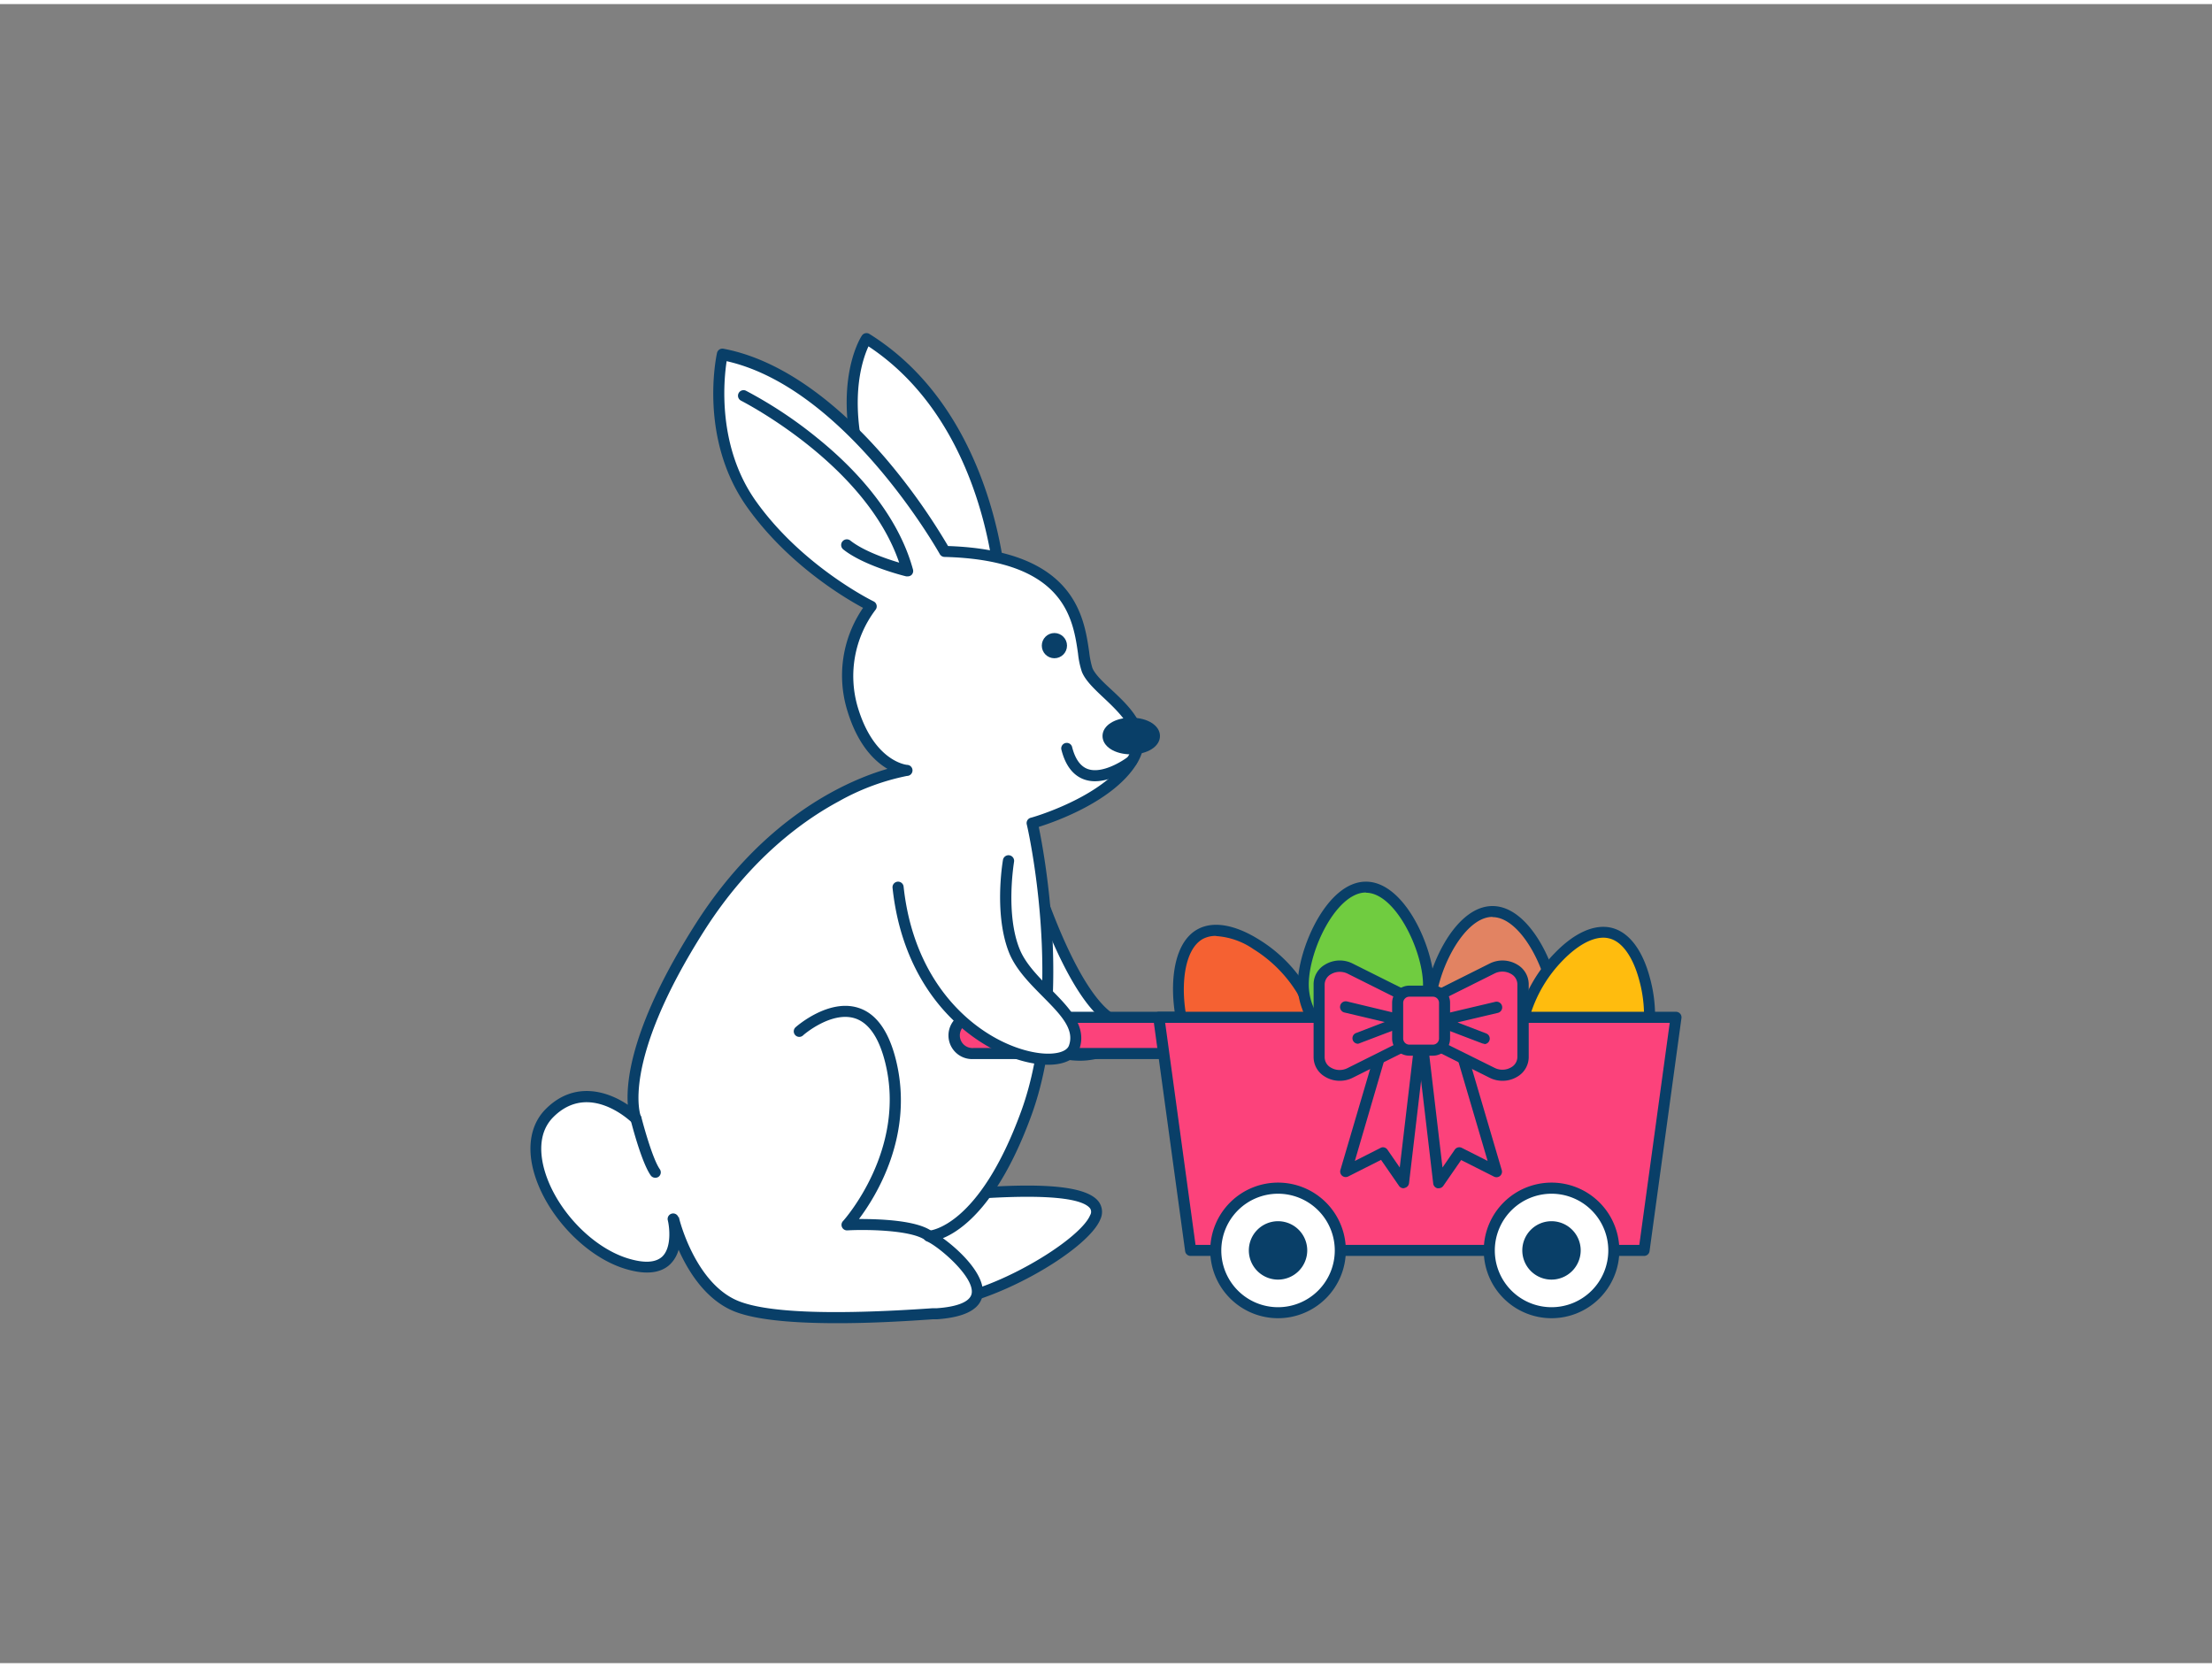 <svg xmlns="http://www.w3.org/2000/svg" viewBox="0 0 400 300" width="406" height="306" class="illustration styles_illustrationTablet__1DWOa"><rect x="0" y="0" width="400" height="300" fill="#808080" stroke="none"/><g id="_461_easter_bunny_outline" data-name="#461_easter_bunny_outline"><path d="M186,154.91s6.58,22.53,14.33,28.31S190.85,195.74,181,182s-9.3-22.31-9.3-22.31" fill="#fff"></path><path d="M195.34,191.07c-4.65,0-10.63-2.16-15.17-8.48-10-13.87-9.51-22.6-9.49-23a1,1,0,0,1,1.07-.93,1,1,0,0,1,.93,1.06c0,.08-.37,8.45,9.11,21.66,4.94,6.87,11.64,8.3,15.87,7.43,2-.4,3.39-1.32,3.62-2.34s-.85-2-1.51-2.49c-7.93-5.91-14.42-27.9-14.69-28.83a1,1,0,0,1,1.92-.56c.06.22,6.57,22.27,14,27.79,2.44,1.83,2.46,3.62,2.26,4.53-.41,1.84-2.34,3.28-5.17,3.86A13.58,13.58,0,0,1,195.34,191.07Z" fill="#093f68"></path><path d="M176.07,215c.58.14,24.74-2.46,22,4.34s-32,22.61-37,12S176.07,215,176.07,215Z" fill="#fff"></path><path d="M168.06,235.92c-4.94,0-7-2.22-7.94-4.11a8.12,8.12,0,0,1-.17-7.08c3.12-6.94,15.32-10.55,15.84-10.7a.86.86,0,0,1,.39,0h0c.17,0,.74,0,1.35-.08,8.59-.54,18.75-.72,21.18,2.65a3.12,3.12,0,0,1,.27,3.14c-2.32,5.75-20,15.89-30.42,16.2ZM176.2,216c-1.39.43-11.86,3.84-14.42,9.55a6.12,6.12,0,0,0,.15,5.4c1,2.06,3.17,3.06,6.57,3,4.54-.13,11.07-2.33,17.46-5.87,5.78-3.19,10.27-6.85,11.17-9.08a1.14,1.14,0,0,0,0-1.22c-1-1.32-5.1-2.72-19.44-1.82Z" fill="#093f68"></path><path d="M181,106.17s-1.15-31.25-24.3-45.71c0,0-5.79,8.68,0,26S170,112,170,112Z" fill="#fff"></path><path d="M170,113a1,1,0,0,1-.74-.32c-.31-.34-7.73-8.46-13.52-25.83-5.87-17.62-.13-26.54.12-26.91a1,1,0,0,1,1.36-.29C180.54,74.19,182,105.81,182,106.13a1,1,0,0,1-.53.92l-11,5.79A.93.93,0,0,1,170,113ZM157.05,61.89c-1.18,2.55-4,10.7.58,24.29,4.8,14.42,10.85,22.4,12.6,24.52l9.71-5.11C179.62,101.22,176.87,75,157.05,61.89Z" fill="#093f68"></path><path d="M170.86,98.94S153.5,67.69,130.64,63.35c0,0-3.36,15,5.32,27.15s21.62,18.38,21.62,18.38a20.69,20.69,0,0,0-3.47,18.41c3.15,10.71,9.8,11.28,9.8,11.28s-21.14,3-37.25,28.28c-16,25.08-11.64,34.69-11.64,34.69s-8.39-8.25-15.63-1,2.61,23.72,13.89,27.19,8.5-8.17,8.5-8.17,2.78,12,10.89,15.71,31.94,1.86,36.74,1.54c15.78-1.06,1.6-12.76-1.45-14,0,0,9.55,0,17.65-22.28s1.06-52.41,1.06-52.41,13.41-3.72,18-11.24-6.37-12.15-8.1-16.49S198,99.61,170.86,98.94Z" fill="#fff"></path><path d="M151.35,238.53c-9.26,0-15.66-.79-19.1-2.36-4.82-2.21-7.82-7.07-9.54-10.92a5.84,5.84,0,0,1-1.56,2.66c-1.75,1.64-4.5,1.9-8.16.77-7.36-2.26-14.64-10.16-16.59-18-1.1-4.44-.29-8.3,2.29-10.88,5.1-5.1,11.09-3.29,14.84-.76-.34-4.57.85-14.8,12.28-32.75,12.57-19.73,28-26.07,34.67-28-2.38-1.41-5.46-4.4-7.33-10.77a21.58,21.58,0,0,1,2.92-18.34c-3.33-1.79-13.55-7.83-20.92-18.15-8.84-12.37-5.63-27.32-5.49-27.95a1,1,0,0,1,1.17-.76c12.09,2.29,22.58,12,29.25,19.75A112.37,112.37,0,0,1,171.44,98c22.86.76,24.59,12.72,25.52,19.17a16.35,16.35,0,0,0,.57,2.86c.48,1.19,1.95,2.57,3.51,4,3.41,3.19,8.08,7.57,4.52,13.35-4.12,6.7-14.55,10.41-17.72,11.41,1.09,5.26,6,31.95-1.29,52.06-5.83,16-12.5,20.86-16.05,22.31,3.14,2.25,7.77,6.73,7.18,10.3-.43,2.55-3.19,4-8.2,4.36l-.77,0Q158.81,238.54,151.35,238.53Zm-28.59-19.2c0,.22,2.81,11.57,10.32,15,5,2.28,16.92,2.79,35.49,1.5l.77,0c3.86-.26,6.12-1.21,6.37-2.69.5-3-6-8.52-8.13-9.42a1,1,0,0,1,.38-1.92c.08,0,9-.47,16.71-21.62,7.91-21.74,1.1-51.55,1-51.85a1,1,0,0,1,.7-1.19c.13,0,13.09-3.7,17.46-10.8,2.5-4.07-.16-7.06-4.19-10.84-1.72-1.62-3.35-3.14-4-4.75a15.38,15.38,0,0,1-.7-3.32c-.91-6.33-2.45-16.92-24.15-17.46a1,1,0,0,1-.85-.52c-.17-.3-16.89-30-38.54-34.88-.53,3.46-1.73,15.48,5.34,25.38,8.42,11.79,21.11,18,21.24,18.06a1,1,0,0,1,.54.7,1,1,0,0,1-.22.85A19.88,19.88,0,0,0,155.07,127c2.89,9.84,8.69,10.54,8.94,10.57a1,1,0,0,1,0,2,42,42,0,0,0-12.34,4.6c-6.53,3.51-16,10.39-24.21,23.22-15.37,24.12-11.61,33.67-11.57,33.76a1,1,0,0,1-.35,1.22,1,1,0,0,1-1.26-.11c-.32-.3-7.78-7.45-14.22-1-2.64,2.64-2.41,6.35-1.76,9,1.79,7.2,8.48,14.47,15.23,16.55,2.94.9,5,.79,6.21-.31,1.74-1.64,1.34-5.34,1-6.66v0a1,1,0,0,1,1.94-.46h0Z" fill="#093f68"></path><path d="M281.21,181.73a11.33,11.33,0,1,1-22.65,0c0-6.25,5.07-17.63,11.33-17.63S281.21,175.48,281.21,181.73Z" fill="#e28362"></path><path d="M269.89,194.06a12.34,12.34,0,0,1-12.33-12.33c0-6.38,5.2-18.63,12.33-18.63s12.32,12.25,12.32,18.63A12.34,12.34,0,0,1,269.89,194.06Zm0-29c-5.33,0-10.33,10.38-10.33,16.63a10.33,10.33,0,1,0,20.65,0C280.21,175.48,275.21,165.1,269.89,165.1Z" fill="#093f68"></path><path d="M235.41,178.33a11.32,11.32,0,1,1-19.93,10.75c-3-5.5-3.91-17.93,1.59-20.9S232.44,172.82,235.41,178.33Z" fill="#f56132"></path><path d="M225.46,196a12.34,12.34,0,0,1-10.86-6.47c-3-5.62-4.27-18.87,2-22.25,2.8-1.52,6.75-.83,11.13,1.92a26,26,0,0,1,8.56,8.62A12.33,12.33,0,0,1,225.46,196Zm-5.56-27.5a4.91,4.91,0,0,0-2.35.53c-4.69,2.53-4.17,14-1.19,19.55a10.32,10.32,0,1,0,18.17-9.81h0a24.29,24.29,0,0,0-7.87-7.88A13.36,13.36,0,0,0,219.9,168.53Z" fill="#093f68"></path><path d="M258.28,177.33a11.33,11.33,0,0,1-22.66,0c0-6.26,5.08-17.64,11.33-17.64S258.28,171.07,258.28,177.33Z" fill="#70cc40"></path><path d="M247,189.65a12.34,12.34,0,0,1-12.33-12.32c0-6.38,5.21-18.64,12.33-18.64s12.33,12.26,12.33,18.64A12.34,12.34,0,0,1,247,189.65Zm0-29c-5.32,0-10.33,10.38-10.33,16.64a10.33,10.33,0,0,0,20.66,0C257.28,171.07,252.28,160.69,247,160.69Z" fill="#093f68"></path><path d="M297.79,187.91a11.33,11.33,0,0,1-21.93-5.7c1.58-6.06,9.35-15.79,15.4-14.22S299.36,181.85,297.79,187.91Z" fill="#ffbc0e"></path><path d="M286.83,197.38a12.66,12.66,0,0,1-3.1-.39,12.35,12.35,0,0,1-8.83-15,26,26,0,0,1,6.27-10.41c3.59-3.71,7.27-5.32,10.35-4.52s5.5,4,6.83,9a25.93,25.93,0,0,1,.41,12.15A12.35,12.35,0,0,1,286.83,197.38Zm3.1-28.56c-2.15,0-4.75,1.45-7.33,4.11a24.32,24.32,0,0,0-5.77,9.53,10.33,10.33,0,0,0,20,5.19,24.16,24.16,0,0,0-.4-11.13c-1.12-4.2-3.09-7-5.41-7.56A4.2,4.2,0,0,0,289.93,168.82Z" fill="#093f68"></path><rect x="172.74" y="183.22" width="42.53" height="6.55" rx="3.27" fill="#FC427B"></rect><path d="M212,190.77H176a4.28,4.28,0,1,1,0-8.55h36a4.28,4.28,0,1,1,0,8.55Zm-36-6.55a2.28,2.28,0,1,0,0,4.55h36a2.28,2.28,0,1,0,0-4.55Z" fill="#093f68"></path><polygon points="209.55 183.22 303.08 183.22 297.31 225.37 215.32 225.37 209.55 183.22" fill="#FC427B"></polygon><path d="M297.31,226.37h-82a1,1,0,0,1-1-.86l-5.77-42.15a1,1,0,0,1,.24-.79,1,1,0,0,1,.75-.35h93.53a1,1,0,0,1,1,1.14l-5.77,42.15A1,1,0,0,1,297.31,226.37Zm-81.12-2h80.25l5.5-40.15H210.7Z" fill="#093f68"></path><circle cx="280.57" cy="225.37" r="11.26" fill="#fff"></circle><path d="M280.57,237.63a12.26,12.26,0,1,1,12.26-12.26A12.27,12.27,0,0,1,280.57,237.63Zm0-22.51a10.26,10.26,0,1,0,10.26,10.25A10.27,10.27,0,0,0,280.57,215.12Z" fill="#093f68"></path><circle cx="280.57" cy="225.37" r="4.28" fill="#093f68"></circle><path d="M280.57,230.65a5.28,5.28,0,1,1,5.27-5.28A5.29,5.29,0,0,1,280.57,230.65Zm0-8.55a3.28,3.28,0,1,0,3.27,3.27A3.28,3.28,0,0,0,280.57,222.1Z" fill="#093f68"></path><circle cx="231.11" cy="225.37" r="11.26" fill="#fff"></circle><path d="M231.11,237.63a12.26,12.26,0,1,1,12.26-12.26A12.27,12.27,0,0,1,231.11,237.63Zm0-22.51a10.26,10.26,0,1,0,10.26,10.25A10.26,10.26,0,0,0,231.11,215.12Z" fill="#093f68"></path><circle cx="231.11" cy="225.37" r="4.28" fill="#093f68"></circle><path d="M231.11,230.65a5.28,5.28,0,1,1,5.28-5.28A5.29,5.29,0,0,1,231.11,230.65Zm0-8.55a3.28,3.28,0,1,0,3.28,3.27A3.28,3.28,0,0,0,231.11,222.1Z" fill="#093f68"></path><ellipse cx="204.56" cy="132.35" rx="4.2" ry="2.31" fill="#093f68"></ellipse><path d="M204.56,135.67c-3,0-5.19-1.43-5.19-3.32s2.23-3.31,5.19-3.31,5.2,1.42,5.2,3.31S207.52,135.67,204.56,135.67Zm0-4.63c-2,0-3.19.85-3.19,1.31s1.21,1.32,3.19,1.32,3.2-.85,3.2-1.32S206.54,131,204.56,131Z" fill="#093f68"></path><path d="M168,223.77a1,1,0,0,1-.61-.21c-2.51-1.93-11.07-2-14.16-1.81a1,1,0,0,1-.79-1.68c.12-.12,11.52-12.84,7.65-28.6-1.12-4.56-3-7.28-5.51-8.07-4.26-1.34-9.3,3-9.35,3.08a1,1,0,1,1-1.32-1.5c.23-.21,5.93-5.16,11.26-3.49,3.25,1,5.56,4.21,6.86,9.5,3.31,13.49-3.58,24.56-6.7,28.7,3.65,0,10.56.2,13.28,2.28a1,1,0,0,1,.19,1.41A1,1,0,0,1,168,223.77Z" fill="#093f68"></path><path d="M118.49,212.23a1,1,0,0,1-.82-.42c-1.65-2.34-3.43-9.24-3.62-10a1,1,0,1,1,1.94-.49c.51,2,2.1,7.63,3.32,9.36a1,1,0,0,1-.24,1.39A1,1,0,0,1,118.49,212.23Z" fill="#093f68"></path><circle cx="190.67" cy="116.01" r="2.28" fill="#093f68"></circle><polygon points="250.07 188.3 243.35 211.12 250.07 207.72 253.8 213.13 256.98 186.09 250.07 188.3" fill="#FC427B"></polygon><path d="M253.8,214.13a1,1,0,0,1-.82-.44L249.74,209l-5.94,3a1,1,0,0,1-1.41-1.18L249.11,188a1,1,0,0,1,.66-.67l6.91-2.2a1,1,0,0,1,.94.18,1,1,0,0,1,.36.89l-3.18,27a1,1,0,0,1-.75.86A1.07,1.07,0,0,1,253.8,214.13Zm-3.73-7.41a1,1,0,0,1,.82.43l2.23,3.23,2.69-22.86-4.93,1.57L245,209.19l4.66-2.36A.91.91,0,0,1,250.07,206.72Z" fill="#093f68"></path><polygon points="263.9 188.3 270.62 211.12 263.9 207.72 260.16 213.13 256.98 186.09 263.9 188.3" fill="#FC427B"></polygon><path d="M260.16,214.13a1,1,0,0,1-.24,0,1,1,0,0,1-.75-.86l-3.18-27a1,1,0,0,1,1.3-1.07l6.91,2.2a1,1,0,0,1,.66.67l6.72,22.83a1,1,0,0,1-.32,1,1,1,0,0,1-1.09.13l-5.95-3L261,213.69A1,1,0,0,1,260.16,214.13Zm-2-26.61,2.69,22.86,2.22-3.23a1,1,0,0,1,1.28-.32l4.66,2.36-5.92-20.1Z" fill="#093f68"></path><path d="M244.13,193.27l9.67-4.84v-9.21l-9.67-4.84c-2.49-1.24-5.59.33-5.59,2.84v13.21C238.54,192.94,241.64,194.51,244.13,193.27Z" fill="#FC427B"></path><path d="M242.27,194.7a5.09,5.09,0,0,1-2.68-.75,4.1,4.1,0,0,1-2.05-3.52V177.22a4.1,4.1,0,0,1,2.05-3.52,5.16,5.16,0,0,1,5-.21l9.68,4.84a1,1,0,0,1,.55.89v9.21a1,1,0,0,1-.55.89l-9.68,4.84h0A5.15,5.15,0,0,1,242.27,194.7Zm1.86-1.43h0ZM242.27,175a3.13,3.13,0,0,0-1.63.45,2.16,2.16,0,0,0-1.1,1.82v13.21a2.16,2.16,0,0,0,1.1,1.82,3.13,3.13,0,0,0,3,.12l9.12-4.56v-8l-9.12-4.56A3.17,3.17,0,0,0,242.27,175Z" fill="#093f68"></path><path d="M245.56,188a1,1,0,0,1-.36-1.93l5.2-2-7.28-1.72a1,1,0,1,1,.46-2L254,182.85a1,1,0,0,1,.13,1.91l-8.25,3.14A1,1,0,0,1,245.56,188Z" fill="#093f68"></path><path d="M269.84,193.27l-9.68-4.84v-9.21l9.68-4.84c2.49-1.24,5.59.33,5.59,2.84v13.21C275.43,192.94,272.33,194.51,269.84,193.27Z" fill="#FC427B"></path><path d="M271.7,194.7a5.22,5.22,0,0,1-2.31-.54h0l-9.67-4.84a1,1,0,0,1-.56-.89v-9.21a1,1,0,0,1,.56-.89l9.67-4.84a5.18,5.18,0,0,1,5,.21,4.12,4.12,0,0,1,2.05,3.52v13.21a4.12,4.12,0,0,1-2.05,3.52A5.12,5.12,0,0,1,271.7,194.7Zm-1.41-2.33a3.13,3.13,0,0,0,3-.12,2.16,2.16,0,0,0,1.1-1.82V177.22a2.16,2.16,0,0,0-1.1-1.82,3.13,3.13,0,0,0-3-.12l-9.13,4.56v8Z" fill="#093f68"></path><path d="M268.41,188a1.13,1.13,0,0,1-.36-.06l-8.24-3.14a1,1,0,0,1,.12-1.91l10.46-2.47a1,1,0,1,1,.46,2l-7.28,1.72,5.19,2a1,1,0,0,1-.35,1.93Z" fill="#093f68"></path><rect x="252.74" y="178.49" width="8.48" height="10.68" rx="2.12" fill="#FC427B"></rect><path d="M259.11,190.16h-4.25a3.12,3.12,0,0,1-3.12-3.11V180.6a3.12,3.12,0,0,1,3.12-3.11h4.25a3.11,3.11,0,0,1,3.11,3.11v6.45A3.11,3.11,0,0,1,259.11,190.16Zm-4.25-10.67a1.12,1.12,0,0,0-1.12,1.11v6.45a1.12,1.12,0,0,0,1.12,1.11h4.25a1.11,1.11,0,0,0,1.11-1.11V180.6a1.11,1.11,0,0,0-1.11-1.11Z" fill="#093f68"></path><path d="M164.09,103.48a.91.91,0,0,1-.23,0c-.31-.07-7.57-1.86-11.35-4.85A1,1,0,1,1,153.76,97c2.38,1.89,6.51,3.31,8.84,4C156.52,83.15,134.19,71.82,134,71.71a1,1,0,0,1-.44-1.34,1,1,0,0,1,1.34-.45,77.7,77.7,0,0,1,13,8.63c6.28,5.08,14.35,13.32,17.19,23.67a1,1,0,0,1-.25,1A1,1,0,0,1,164.09,103.48Z" fill="#093f68"></path><path d="M198,140.53a5.78,5.78,0,0,1-1.88-.3c-2-.68-3.43-2.47-4.16-5.31a1,1,0,1,1,1.93-.5c.56,2.14,1.52,3.46,2.87,3.92,2.51.85,6.12-1.36,7.3-2.29a1,1,0,0,1,1.24,1.57C205.15,137.76,201.59,140.53,198,140.53Z" fill="#093f68"></path><path d="M182.38,154.91s-1.69,9.7,1.13,16.45,13,11.29,10.7,17.33-28.72-.12-31.82-29" fill="#fff"></path><path d="M189.54,191.8a13.69,13.69,0,0,1-1.87-.13c-9.31-1.17-24-10.62-26.27-31.87a1,1,0,1,1,2-.21c2.16,20.09,15.86,29,24.54,30.1,2.77.35,4.92-.19,5.35-1.35,1.11-3-1.6-5.71-4.73-8.88-2.33-2.35-4.74-4.78-6-7.71-2.89-6.95-1.26-16.61-1.19-17a1,1,0,0,1,2,.35c0,.09-1.61,9.5,1.06,15.9,1.07,2.57,3.34,4.86,5.53,7.08,3.32,3.34,6.74,6.8,5.18,11C194.48,190.82,192.44,191.8,189.54,191.8Z" fill="#093f68"></path></g></svg>